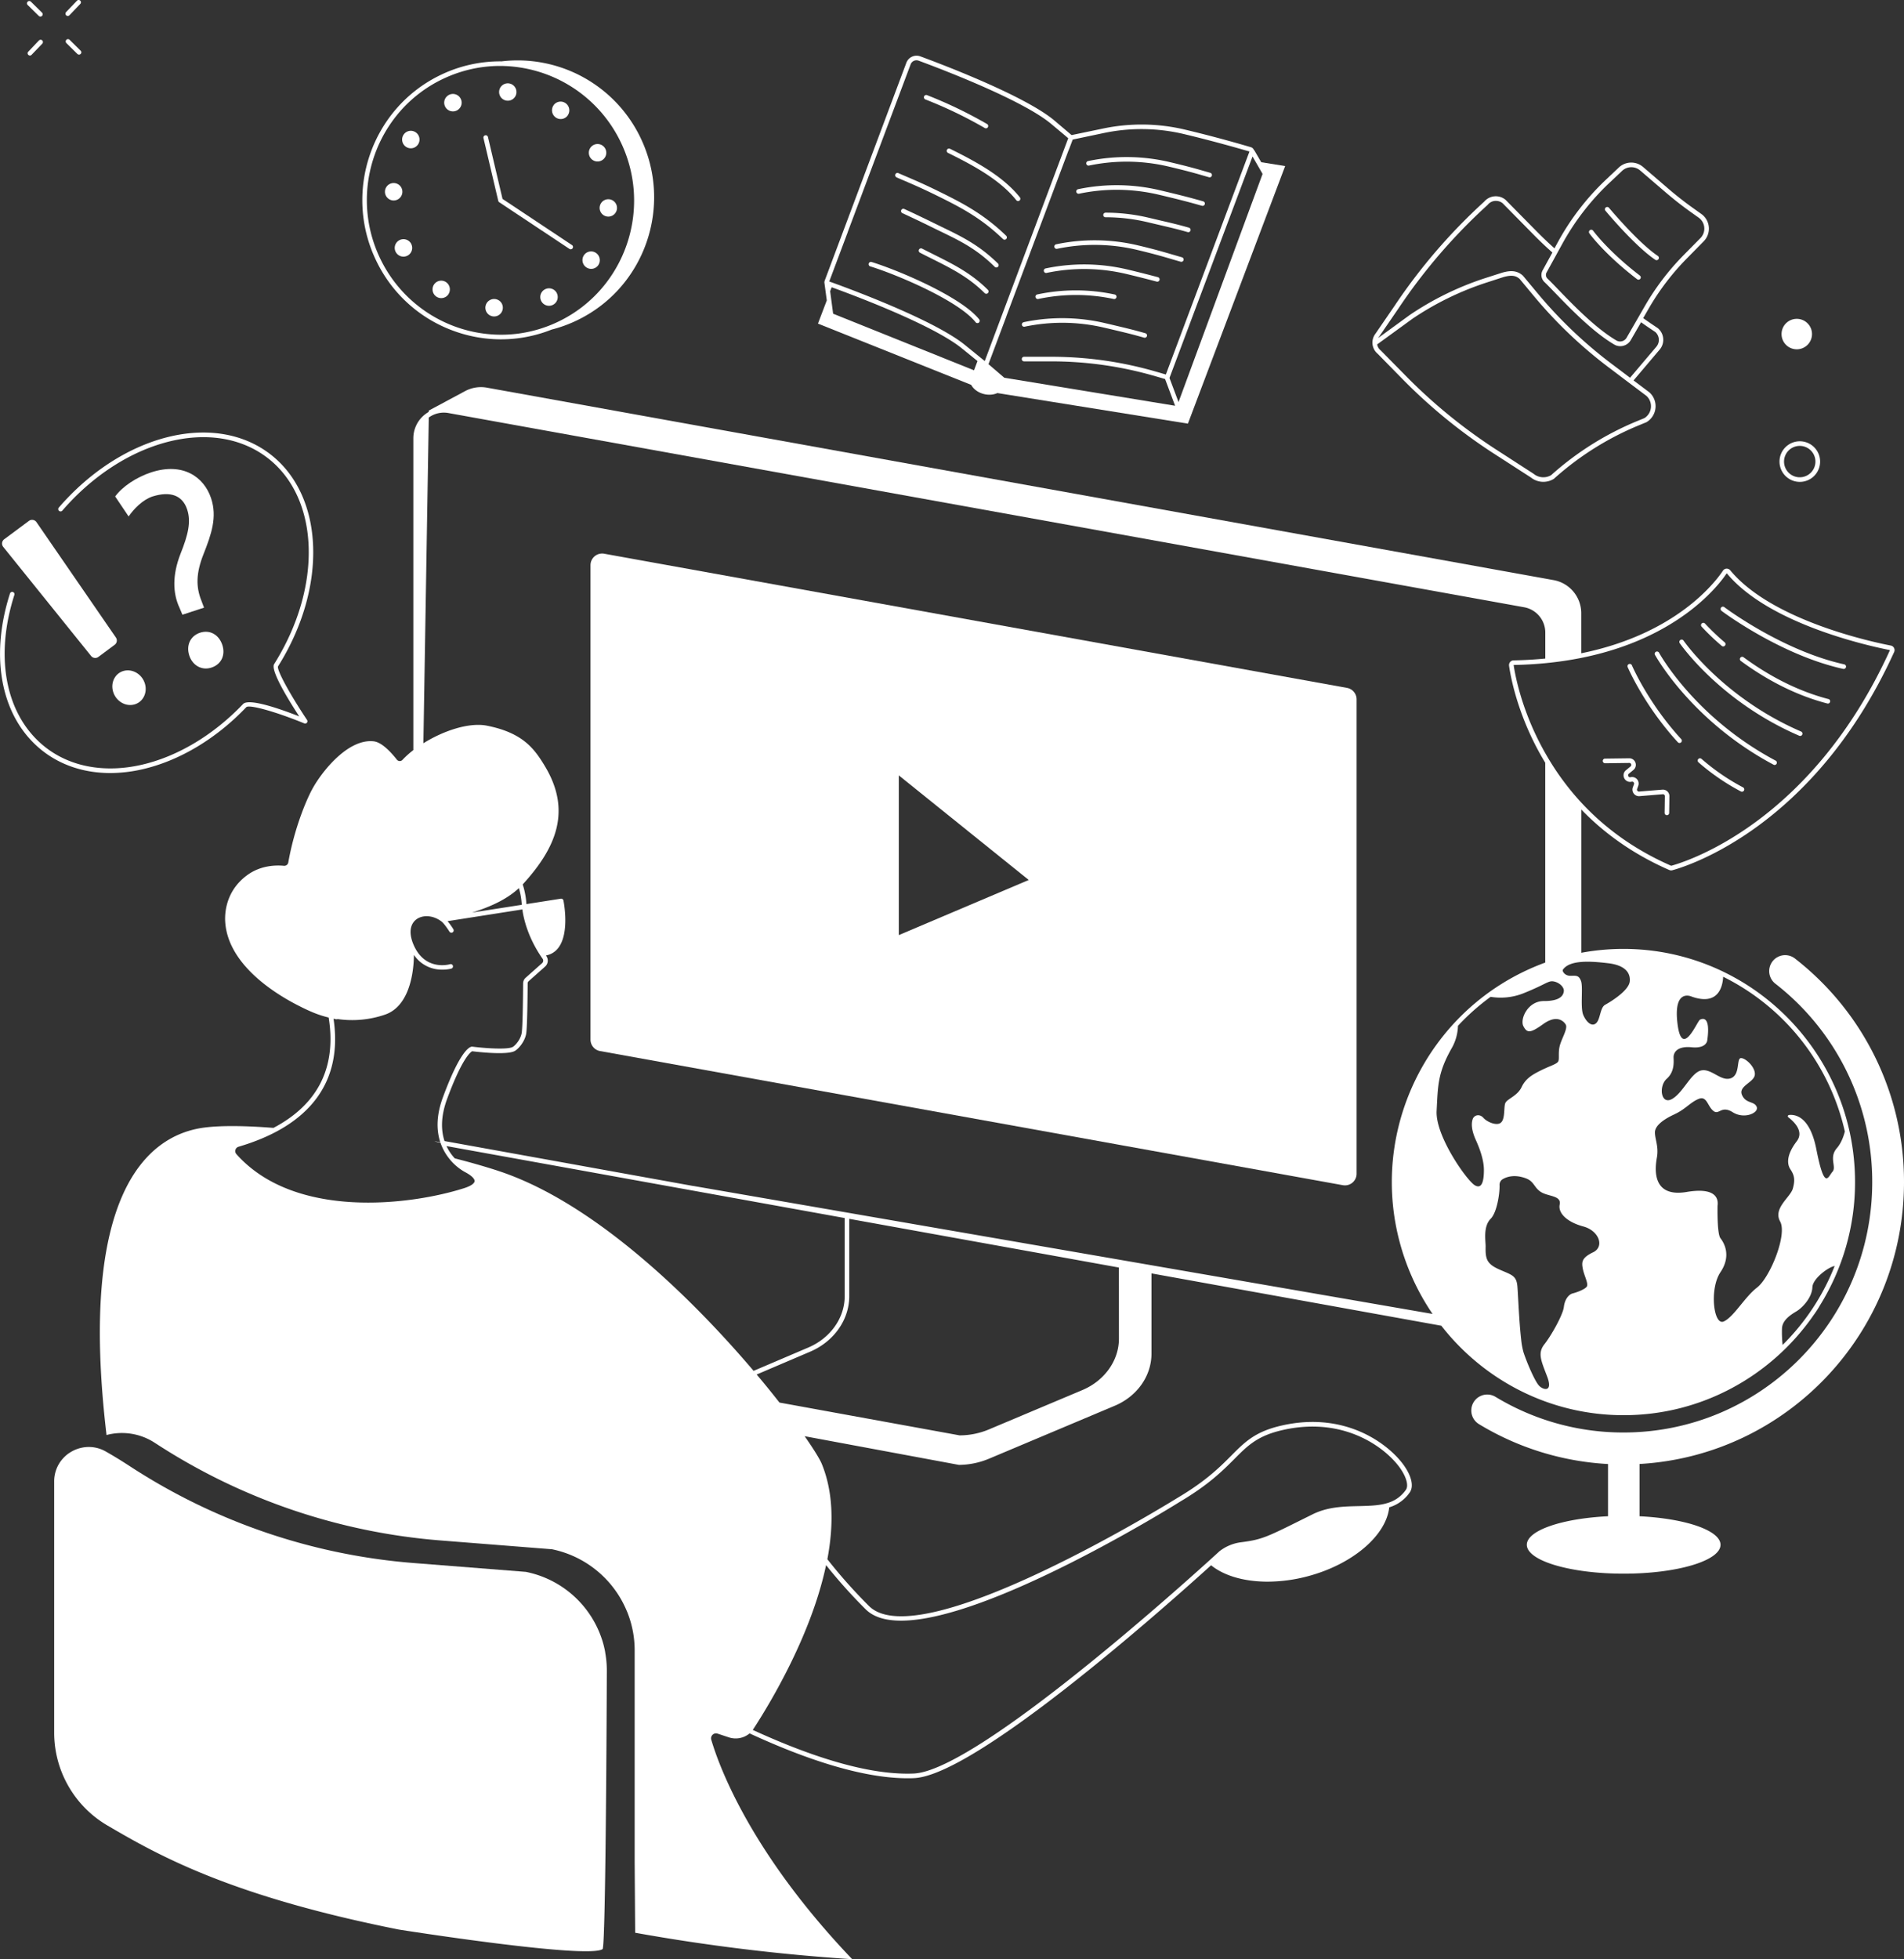<svg id="Layer_1" data-name="Layer 1" xmlns="http://www.w3.org/2000/svg" viewBox="0 0 1830.63 1883.58"><rect x="0" y="0" width="1830.63" height="1883.58" fill="#333333" stroke="none"/><g id="Illustration"><path d="M1295.23,661.34,581,532.34a11.19,11.19,0,0,0-13,9,11.07,11.07,0,0,0-.18,2V999.47a11.19,11.19,0,0,0,9.21,11l235.15,42.46,2.22.4,2.21.4,24.24,4.38,235,42.43,2.21.4,2.22.4,26.78,4.84,184.16,33.25a11.21,11.21,0,0,0,13-9,10.72,10.72,0,0,0,.18-2V672.37A11.21,11.21,0,0,0,1295.23,661.34ZM864.23,899V745.44L989.17,846Z" transform="translate(-0.07 0)" style="fill:#fff"/><path d="M1742.87,1265.68v-.07h0l.07-.1h0l.11-.15a103.83,103.83,0,0,0,6.89-10.47l.13-.21a223.91,223.91,0,0,0,33.56-118.25c0-123.6-99.89-224.16-222.68-224.16a222.06,222.06,0,0,0-40.52,3.72V778.26c21.23,22,48.81,42.5,84.62,58.17a4.47,4.47,0,0,0,2.93.22c13.75-3.72,136.6-41.22,213.24-209.79a4.44,4.44,0,0,0-.1-3.91,4.35,4.35,0,0,0-3.07-2.31c-18.82-3.65-114.72-24.3-154.38-72.33a4.47,4.47,0,0,0-3.67-1.62,4.35,4.35,0,0,0-3.42,2c-7.69,11.5-45.44,60.94-136.2,79.36V589.52a32.34,32.34,0,0,0-26.59-31.82l-1025.52-185a32.36,32.36,0,0,0-21,3.29l-35,18.77V396a30.46,30.46,0,0,0-4.31,3,29.15,29.15,0,0,0-10.48,22.42v299.7a88.65,88.65,0,0,0-10.31,9.25,3.54,3.54,0,0,1-5,.48,4.07,4.07,0,0,1-.42-.41c-4.06-5.12-13.71-16.71-22.25-17.72-24.72-2.94-50,29.08-59,45.56-6.57,12-17.65,39.22-23.24,70.83a3.9,3.9,0,0,1-4.1,3.26c-7.44-.71-22.38-.68-35.64,9.14-23.64,17.49-21.08,43.11-20.8,46.24,3.23,36.5,40.34,63.48,68.47,78.1,15.12,7.86,22.76,10.39,30.87,12.39,3.06,18.69,3,41.36-7.54,62.46-8.91,17.79-24.16,32.4-45.54,43.64-26.67-2.09-49.69-2.38-65.79-.4-57.46,7.09-121.86,66.92-94.69,295.67l.82-.21a57.68,57.68,0,0,1,45.2,7.46l1.93,1.24a585.86,585.86,0,0,0,273,92.85l107.09,8.46h.13a99.44,99.44,0,0,1,71.52,58.17c.33.76.67,1.53,1,2.31s.62,1.57.91,2.37a98.25,98.25,0,0,1,6.17,34.27v203l.48,68.18a2.67,2.67,0,0,1,0,.4,1859.75,1859.75,0,0,0,208.69,25.44c-97.4-102.09-127.8-184.84-135.51-211a4.76,4.76,0,0,1,6.07-5.87l10.79,3.57a20.88,20.88,0,0,0,20-3.8c51.11,23.62,106.92,43.13,151.85,43.13,2.1,0,4.19,0,6.25-.13,58.69-2.49,238.57-162,285.61-204.63,12.43,10.13,31.93,15.77,54.37,15.77a151.52,151.52,0,0,0,38.77-5.25c43.56-11.64,75.29-39.52,78.13-66.22a36.42,36.42,0,0,0,19.76-14.39c3.77-5.39,2-14.66-4.87-24.8-13.36-19.88-55.23-53.71-118.06-39.5-25.59,5.79-35.25,15.49-48.62,28.91-10.84,10.89-24.33,24.43-51.46,40.49-2.46,1.54-246.81,153.2-296.79,104.32a495.34,495.34,0,0,1-40.17-45.12c6-31.89,6-63.81-5.34-91.59-1.82-4.47-7.54-13.88-16.5-26.7L922,1408.32a76.46,76.46,0,0,0,29.41-6.13l120.41-50.7c21.68-9.13,35.35-28.73,35.35-50.12v-77.15l278.68,50.32c40.8,52.34,104.2,86,175.26,86C1636,1360.57,1702.49,1323.05,1742.87,1265.68ZM1714,1293a109.61,109.61,0,0,1-.62-15.26c0-8.57,8.51-13.79,14.06-17.14s14.81-13,15.18-23.1c.3-8.18,15.35-19.43,21.42-20.39A220.54,220.54,0,0,1,1714,1293Zm-103.85-221.81c10.34-4.73,15-11.36,23-14.67s8.46,6.63,14.1,11.36,7.53-5.68,18.81,1.42,25.38.47,23-5.21-10.34-2.84-14.1-11.35,10.81-11.84,12.22-18.93-8.46-16.57-13.16-16.57-.47,16.09-9.87,19.4-18.34-9.46-28.21-7.57-17.39,21.3-28.2,27.45-13.16-12.3-5.17-19.4,6.58-17,6.58-20.83,2.82-10.88,17.39-9.46,15-6.63,15-6.63c3.29-23.19-4.23-21.29-7-19.87s-17.39,38.33-21.62,3.78,13.63-26,13.63-26c25.94,9.2,29.84-10.05,30.28-19.08a220.31,220.31,0,0,1,117,148.79h0c-1.47,5.64-3.86,11.62-7.69,16-7.91,9.14,0,18-4.23,22.71s-7.52,18.93-15.51-21.77c-6.18-31.46-20.22-33.51-26.28-32.82a1.24,1.24,0,0,0-.62,2.22c4.89,3.7,15.48,13.37,8.1,23-9.4,12.31-9.87,21.3-6.11,27s4.7,9.94,2.35,18.45-19.28,18.93-12.23,31.71-9.87,54-22.09,63.42-22.09,27.92-32,32.65-14.11-31.23-3.29-47.32,3.29-28.4,0-32.66-2.82-28.87-2.82-30.76,4.23-19.4-29.62-13.72-30.55-22.72-28.67-33.13-1.88-17.51-1.88-24.14,8.64-12.78,19-17.47ZM1490.25,637.11c10.63-1.15,20.68-2.72,30.16-4.62,93.11-18.66,132-69.59,139.87-81.39,40.63,49.19,137.88,70.16,156.94,73.89-75.8,166.74-196.82,203.69-210.36,207.35-33.82-14.8-62.72-35.13-86.4-60.71a252.89,252.89,0,0,1-30.21-40c-.75-1.23-1.49-2.46-2.22-3.71s-1.49-2.54-2.21-3.83c-.41-.7-.81-1.4-1.2-2.11-21.62-38.87-27.84-73.11-29.23-82.68h0c10.62-.2,20.75-.8,30.41-1.73.74-.07,1.48-.14,2.21-.23S1489.51,637.2,1490.25,637.11ZM456.38,1135.59c-.1,1.08-1.27,3.9-10.17,6.73-51.09,16.28-162.59,30.4-218.82-32.72a4.4,4.4,0,0,1,.36-6.21,4.32,4.32,0,0,1,1.7-.94q23.72-7,41.5-17.41c19.16-11.22,33.07-25.38,41.55-42.33,10.74-21.46,11.11-44.31,8.24-63.34l2,.46a3.68,3.68,0,0,0,2-.11,97.48,97.48,0,0,0,45.62-4.31c20.63-7.16,25.94-33,27.25-48.32.33-3.82.41-7,.41-9.05.59.84,1.19,1.63,1.8,2.38s1.46,1.69,2.21,2.44c.53.54,1.07,1,1.62,1.51h0a32.49,32.49,0,0,0,21.74,7.84,34,34,0,0,0,8.64-1,2.21,2.21,0,1,0-1.26-4.24c-.83.24-17.29,4.84-29-8.73h0c-.59-.68-1.16-1.4-1.72-2.18a33.65,33.65,0,0,1-2.21-3.45,39.89,39.89,0,0,1-2.21-4.5c-.1-.21-.19-.44-.28-.66-3.48-8.54-3.34-15.9.28-20.81a12.85,12.85,0,0,1,2.21-2.33c.13-.12.27-.23.41-.34a14.3,14.3,0,0,1,1.8-1.18,13.74,13.74,0,0,1,2.33-1c6.06-2.15,13.75-.72,20.12,4.06,2.46,1.85,6.38,7.7,7.68,9.8a2.21,2.21,0,1,0,3.76-2.34h0a73.57,73.57,0,0,0-5.51-7.72l71.85-11.28c1.28,9.14,5.51,27.58,19.47,47.41a3.19,3.19,0,0,1-.51,4.27l-15.76,14a7.32,7.32,0,0,0-2.46,5.39c-.12,20-.54,43-1.37,47.77-1.1,6.32-6.25,12.09-8.7,13.41-5,2.72-26.45,1.24-38.78-.33h-.49c-2.38.23-11.4,4.4-27.75,48.66-6.31,17.07-6.15,30.7-3.11,41.3.18.65.38,1.3.59,1.93l-5.71-1a26.1,26.1,0,0,0,4.35,1.17l1.51.27c.28.83.58,1.63.9,2.42a50.25,50.25,0,0,0,6.08,11,51.34,51.34,0,0,0,16.32,14.68C455.74,1131.29,456.48,1134.45,456.38,1135.59Zm-2.56-258.24c24.7-7.64,37.47-16.34,45.15-23.54A68.9,68.9,0,0,1,501.66,869v.88Zm24.4,248c-12.59-4.08-26.37-8-40.89-11.71a45.35,45.35,0,0,1-7.94-11.81L812.21,1171v75.16c0,20.89-13.7,40.25-34.91,49.3l-52.67,22.46C664,1246.53,570,1155.06,478.22,1125.37Zm316.13,379.37a489.91,489.91,0,0,0,38.21,42.61c7.69,7.53,19.41,10.75,33.84,10.75,84,0,259.7-109,268.34-114.44,27.57-16.32,41.28-30.09,52.3-41.15,12.84-12.9,22.12-22.21,46.46-27.72,60.49-13.69,100.64,18.64,113.41,37.65,5.58,8.31,7.51,16.08,4.91,19.8a31.93,31.93,0,0,1-16,12.19c-.72.26-1.44.5-2.18.71s-1.45.42-2.19.59c-7.48,1.84-15.92,2-25,2.24-14.67.33-29.84.68-44.47,7.94l-8.49,4.22c-36.44,18.13-40.25,20-60.36,22.63a42.29,42.29,0,0,0-20.62,8.64l-.13.12c-.25.23-3.13,2.88-8.16,7.44l-1.63,1.47-1.6,1.44c-47,42.44-226.16,200.81-282.47,203.2q-3,.12-6.13.12c-43.86,0-98.39-19-148.59-42.06.31-.41.61-.83.89-1.27,17.59-27.12,55.79-91.54,69.61-157.1ZM1075.88,1287c0,21-13.82,40.42-35.21,49.42l-90,37.89a73,73,0,0,1-28,5.63L749.5,1348.4c-6.21-7.93-13-16.37-20.41-25.16l-1.5-1.81L779,1299.49c22.84-9.75,37.6-30.7,37.6-53.37v-74.34l24.24,4.37,235,42.43Zm31.21-70.62-26.78-4.63-2.22-.39-2.21-.38-235-40.67-24.24-4.19-2.21-.39-2.22-.38-145.63-25.2h-.26L427.47,1097c-3.32-10-3.84-23.4,2.52-40.62,14.47-39.16,22.58-45,24.05-45.72,5.21.64,33.32,3.88,40.92-.23,3.64-2,9.64-9,11-16.55,1.1-6.28,1.38-38.71,1.44-48.5a2.84,2.84,0,0,1,1-2.12l15.76-14a7.65,7.65,0,0,0,1.18-10.12c-.14-.19-.27-.39-.4-.58a19,19,0,0,0,12-7.39c11-14.49,5.12-44.18,4.86-45.43a2.21,2.21,0,0,0-2.51-1.75l-33.12,5.2v-.41a76.86,76.86,0,0,0-3.53-18.52l.49-.54c31.87-35,46.42-70.24,21.1-112.7-10.46-17.54-21.71-32.6-56.09-39.37-16.91-3.33-41.49,4.7-61,16.92l5.18-313.17a24.66,24.66,0,0,1,18.92-4.31l1034.19,186.7a24.77,24.77,0,0,1,20.39,24.4v24.93c-9.67.94-19.83,1.55-30.49,1.75a4.44,4.44,0,0,0-4.37,4.49,5.44,5.44,0,0,0,0,.58c1.78,12.23,9.15,51.16,34.81,93.34V925.4c-116.57,42.71-176.45,171.83-133.74,288.4a225,225,0,0,0,25.41,49.4Zm312-120.28c4.47,9.89,7.71,20.12,7.71,28.66s-1.17,19.22-8.76,14.73-38-47.26-36.7-71.52.89-36.39,14.73-60.66a45.76,45.76,0,0,0,5.77-21.1,218.28,218.28,0,0,1,31.41-27.87,59.43,59.43,0,0,0,32-3.59c11.1-4.47,16.9-7.5,20.58-9.3.83-.41,1.56-.75,2.21-1a14.75,14.75,0,0,1,2.22-.81,8.33,8.33,0,0,1,3.55-.1c5.36.9,10.27,5.4,9.82,9.44-.39,3.48-2.75,8-13.37,9.13-.7.08-1.44.15-2.22.19s-1.44.08-2.21.09h-1.39c-15.62,0-23.21,17.53-19.64,24.27s6.7,6.74,19.19-2.25c.63-.45,1.24-.87,1.84-1.24.76-.48,1.5-.91,2.21-1.27a20.08,20.08,0,0,1,2.22-1c8.52-3.4,13.33,1.05,15.15,4,2.24,3.59-3.12,12.13-5.35,19.32s-.45,13.48-1.79,16.17c-.83,1.68-3.89,3-8,4.74l-2.22.93-2.21,1c-1.31.58-2.68,1.21-4.07,1.91-8,4-14.72,7.64-18.74,16.17s-13.84,11.24-15.62,15.28.19,16.2-4.88,19.31c-4.12,2.53-12.71-1.06-16.28-5.1s-8.92-2.7-10.26,1.34-1.36,10.27,3.1,20.15Zm112.69,107.83c-11.16,5.39-11.16,9.44-9.82,16.17s5.8,14.38,3.57,17.08c-1.21,1.45-4,2.91-6.83,4.09a51.94,51.94,0,0,1-6.55,2.2c-3.57.9-7.59,5.39-8.48,13a24,24,0,0,1-1.31,4.92h0c-3.3,9.21-11.89,24-17.43,31-6.69,8.54-3.12,15.73,2.68,31s-3.57,13-7.59,9-11.6-21.57-15.17-32.35a71.71,71.71,0,0,1-2.25-12.5c-.08-.71-.17-1.44-.25-2.19s-.15-1.46-.22-2.21c-.18-1.76-.35-3.58-.51-5.45-1.33-15.69-2.07-34.2-2.62-40.87-.89-10.78-5.61-11.09-17.66-16.48s-13.13-10.41-12.89-21.7c.12-5.55-2.68-19.32,4.91-27,6-6,8.79-24.77,8.47-32.31a6.36,6.36,0,0,1,3.24-5.82c4-2.27,11.57-4.68,22.31-.59,7.95,3,7.73,9.38,14.88,13.42a21,21,0,0,0,3.57,1.56c.72.26,1.46.49,2.21.71l2.22.64c5.58,1.57,10.59,3.06,9.4,8.77-1.72,8.19,6.85,16.39,21,20.6.59.19,1.2.36,1.81.52,15.11,4.14,20.5,19.42,9.31,24.81Zm3.08-220.43c-4,4-9.37-.45-12.5-7.64-2.9-6.69-.4-24.25-1.84-31.38a8.78,8.78,0,0,0-.39-1.42c-2.23-5.84-4.91-4.94-10.26-4.94s-8-4.5-7.14-5.84c3.28-4.84,10-6.88,17.79-7.48,8.15-.65,17.52.27,25.5,1.19,15.62,1.8,21.86,8.54,21,17.52s-18.74,19.77-23.65,22.47-4.49,13.5-8.51,17.54Z" transform="translate(-0.07 0)" style="fill:#fff"/><path d="M581.5,1586.06h0c-.22-1-.46-2.09-.71-3.13h0c-.15-.61-.3-1.22-.47-1.82h0c-.23-.87-.47-1.72-.73-2.58s-.51-1.69-.79-2.52a97,97,0,0,0-73.15-64.84L398.2,1502.7a582.39,582.39,0,0,1-272.85-92.82c-6.65-4.34-13.49-8.61-20.61-12.73l-2.91-1.67a32.86,32.86,0,0,0-24-3.48h0a33.53,33.53,0,0,0-11,4.8h-.06a33.21,33.21,0,0,0-6.48,5.7,32.73,32.73,0,0,0-8.13,21.8v241.33a103.41,103.41,0,0,0,51,89.25c49.6,29.09,118.46,67.9,280.39,100.17,0,0,181.08,28.65,195.87,18.8.52-.35,1-7.43,1.38-19.08,0-.73,0-1.47.07-2.24s0-1.48.08-2.24c2-65.37,2.57-244.16,2.57-244.16a97.57,97.57,0,0,0-1.51-17.06C581.91,1588.06,581.71,1587.06,581.5,1586.06Z" transform="translate(-0.07 0)" style="fill:#fff"/><path d="M1830.7,1136.41a271.66,271.66,0,0,0-104.85-214.9A15.32,15.32,0,0,0,1707,945.7a240.92,240.92,0,0,1,93.15,190.71c0,133-107.07,240.77-239.16,240.77a236.77,236.77,0,0,1-123.32-34.44,15.34,15.34,0,0,0-15.9,26.23,266.9,266.9,0,0,0,124.36,38.52v50.21c-44.27,2.15-78.07,13.61-78.07,27.42,0,15.34,41.69,27.78,93.12,27.78s93.11-12.44,93.11-27.78c0-13.79-33.7-25.24-77.87-27.41v-50.26C1718.21,1399.4,1830.7,1281.13,1830.7,1136.41Z" transform="translate(-0.07 0)" style="fill:#fff"/><path d="M786.52,311.1,933.84,370c4.51,8.27,16.6,11.79,25.17,7.88h0l183.2,29.4,93.49-247.62-23-3.7-6.39-11a4,4,0,0,0-.78-.95h0a2,2,0,0,0-.11-.26,4.35,4.35,0,0,0-2.65-2.23c-7.38-2.19-33.78-9.91-63.8-17a180.32,180.32,0,0,0-78.33-.94l-30.29,6.29L1014,116c-27.79-23.44-105.84-53.25-129.1-61.82a10.47,10.47,0,0,0-13.39,6.14L793,269.8a3.45,3.45,0,0,0-.22,1h0a2.25,2.25,0,0,0-.08.93l2.3,17.06h0ZM936.57,356,801.1,301.59,798.23,280h0l1.45-3.84c21,7.6,97.21,36.06,125.23,58.8l15,12.15Zm266.28-201.6,1.47-3.94,2.68,4.6,7,12.14-80.81,219.35-8.7-23.19Zm-174.47-12.07.07-.2,1.62-4.3.77-2.06.59-1.58.85-.18,29.21-6.15a176.14,176.14,0,0,1,76.4.92c24.12,5.72,45.91,11.83,57.26,15.08l5.66,1.63.58.16-.78,2.09-2.23,5.94L1121,360.05c-2.2-.65-6.13-1.81-11.39-3.3a359.43,359.43,0,0,0-46-9.9h0a365.8,365.8,0,0,0-52.59-3.86H984.84a2.22,2.22,0,1,0,0,4.43h26.22A356.79,356.79,0,0,1,1108.49,361c5.6,1.59,9.7,2.8,11.77,3.41l9.62,25.68-163.2-26.78-1-.16-.9-.77-.12-.1-.13-.12-1.66-1.42-12.28-10.53h-.18l17.26-46.05V304l17.74-47.33h0l41.68-111.21ZM815.17,223.14V223l19.56-52.2L875.6,61.88a6,6,0,0,1,7.71-3.54c23.09,8.52,100.54,38.08,127.77,61.06l10.74,9,1.8,1.51,3.52,3-.82,2.19-1.32,3.51-.78,2.07-.71,1.91h0l-.06.15L946.87,347.11l-1.72-1.4-1.64-1.33-.06-.05-.11-.09-1.81-1.47L927.7,331.55C899.18,308.4,822.5,279.74,801.24,272l-3.69-1.32-.19-.07Z" transform="translate(-0.07 0)" style="fill:#fff"/><path d="M1047.13,159.18a176,176,0,0,1,76.36.91c18.1,4.29,24.78,6.21,34,8.87l5,1.44a2.1,2.1,0,0,0,.61.09,2.22,2.22,0,0,0,.61-4.35l-5-1.43c-9.3-2.68-16-4.61-34.22-8.93a180.29,180.29,0,0,0-78.29-.93,2.21,2.21,0,1,0,.91,4.33Z" transform="translate(-0.07 0)" style="fill:#fff"/><path d="M1037.59,186.22a175.91,175.91,0,0,1,76.35.91c21.53,5.1,29.94,7.34,41.75,10.7a2.21,2.21,0,0,0,1.22-4.25h0c-11.88-3.39-20.34-5.63-42-10.76a180.4,180.4,0,0,0-78.28-.93,2.21,2.21,0,1,0,.91,4.33Z" transform="translate(-0.07 0)" style="fill:#fff"/><path d="M1143.19,218.88c-9.45-2.69-14.83-4-26.61-6.72l-12.33-2.9a178.84,178.84,0,0,0-41.16-4.8,2.25,2.25,0,0,0-2.26,2.21,2.19,2.19,0,0,0,2.19,2.21h.07a173.86,173.86,0,0,1,40.14,4.69c4.85,1.15,8.87,2.09,12.34,2.9,11.71,2.75,17.06,4,26.4,6.67a2.1,2.1,0,0,0,.61.09,2.22,2.22,0,0,0,.61-4.35Z" transform="translate(-0.07 0)" style="fill:#fff"/><path d="M1013.83,237.57h0a2.22,2.22,0,0,0,2.6,1.63,175.91,175.91,0,0,1,76.35.91c16.45,3.89,25.65,6.59,34.55,9.21,2.6.76,5.18,1.52,7.92,2.3a2.09,2.09,0,0,0,.61.08,2.21,2.21,0,0,0,.61-4.34c-2.73-.78-5.3-1.53-7.9-2.29-9-2.63-18.21-5.35-34.77-9.27a180.29,180.29,0,0,0-78.29-.93,2,2,0,0,0-.79.35,2.16,2.16,0,0,0-.91,2.27A.45.45,0,0,0,1013.83,237.57Z" transform="translate(-0.07 0)" style="fill:#fff"/><path d="M1004.64,262.09a2.21,2.21,0,0,0,1.64.3,175.6,175.6,0,0,1,76.35.91c9.44,2.23,19.39,4.74,29.56,7.43a1.83,1.83,0,0,0,.57.08,2.21,2.21,0,0,0,.57-4.35c-10.21-2.71-20.2-5.22-29.68-7.47a180.24,180.24,0,0,0-77.43-1.1l-.85.17a2.21,2.21,0,0,0-.73,4Z" transform="translate(-0.07 0)" style="fill:#fff"/><path d="M995.74,285.88h0a2.22,2.22,0,0,0,2.58,1.56,173.73,173.73,0,0,1,72.51,0,2.42,2.42,0,0,0,.47.05,2.21,2.21,0,0,0,.46-4.38,178.34,178.34,0,0,0-74.36-.05,2.29,2.29,0,0,0-.74.31h0a2.21,2.21,0,0,0-1,2.31A.5.5,0,0,0,995.74,285.88Z" transform="translate(-0.07 0)" style="fill:#fff"/><path d="M984.39,309.78h-.07a2.22,2.22,0,0,0-1.71,2.63,2,2,0,0,0,.44.91h0a.58.58,0,0,0,.1.12,2.19,2.19,0,0,0,2,.64h.07a175.91,175.91,0,0,1,76.35.9l4.34,1c17.6,4.17,22.91,5.43,34.16,8.64a2.49,2.49,0,0,0,.61.08,2.21,2.21,0,0,0,.6-4.34c-11.34-3.23-16.67-4.5-34.35-8.69l-4.34-1a180.42,180.42,0,0,0-75.6-1.48l-2.4.48Z" transform="translate(-0.07 0)" style="fill:#fff"/><path d="M889.71,95.57a417.88,417.88,0,0,1,57.18,27.5,2.18,2.18,0,0,0,1.11.3,2.22,2.22,0,0,0,1.11-4.13,424.08,424.08,0,0,0-57.84-27.82,2.22,2.22,0,0,0-1.56,4.15Z" transform="translate(-0.07 0)" style="fill:#fff"/><path d="M910.56,144a2.22,2.22,0,0,0,1,3l0,0c23.45,11.56,49.79,25.57,65.62,45.45a2.21,2.21,0,0,0,3.09.37l0,0a2.22,2.22,0,0,0,.35-3.11c-16.39-20.6-43.24-34.88-67.12-46.66A2.21,2.21,0,0,0,910.56,144Z" transform="translate(-0.07 0)" style="fill:#fff"/><path d="M862.33,170.63c2.6,1.14,5.07,2.2,7.56,3.27,8.52,3.66,17.34,7.44,32.5,14.92,22.57,11.13,41.46,21.22,62,41a2.21,2.21,0,1,0,3.07-3.19c-21-20.24-40.17-30.49-63.09-41.8-15.27-7.53-24.14-11.34-32.72-15-2.47-1.06-4.93-2.12-7.52-3.25a2.21,2.21,0,1,0-1.78,4Z" transform="translate(-0.07 0)" style="fill:#fff"/><path d="M905.67,218.23,897,214c-8.75-4.31-18-8.74-27.63-13.16a2.21,2.21,0,0,0-1.85,4c9.55,4.4,18.81,8.81,27.52,13.11,3,1.48,5.92,2.89,8.76,4.26,19.56,9.47,35,16.94,52.67,34.29a2.21,2.21,0,0,0,3.11-3.15h0C941.35,235.48,924.81,227.49,905.67,218.23Z" transform="translate(-0.07 0)" style="fill:#fff"/><path d="M898.38,244.94l-11.9-6a2.21,2.21,0,0,0-2,3.93c4,2.08,8,4.08,12,6.07,18,9,34.9,17.45,50.27,32.83a2.25,2.25,0,0,0,1.57.65,2.22,2.22,0,0,0,2.2-2.24,2.17,2.17,0,0,0-.64-1.54C934,262.71,916.66,254.08,898.38,244.94Z" transform="translate(-0.07 0)" style="fill:#fff"/><path d="M836.81,256.1c26.24,8.11,84.8,33,101.3,53.7a2.21,2.21,0,0,0,3.09.37l0,0a2.22,2.22,0,0,0,.35-3.11c-17.09-21.47-76.78-46.92-103.45-55.17a2.21,2.21,0,0,0-1.31,4.23Z" transform="translate(-0.07 0)" style="fill:#fff"/><path d="M1655.19,587.22c.56.42,56.45,42.46,117.13,55.87h.48a2.22,2.22,0,0,0,.47-4.38c-59.7-13.19-114.86-54.65-115.4-55.07A2.22,2.22,0,0,0,1655,587l.21.16Z" transform="translate(-0.07 0)" style="fill:#fff"/><path d="M1758.08,672.08c-27.62-7.2-55.11-20.7-81.64-40.2a2.21,2.21,0,1,0-2.62,3.57h0c27,19.8,55,33.55,83.15,40.87a2.1,2.1,0,0,0,.56.08,2.22,2.22,0,0,0,.55-4.36Z" transform="translate(-0.07 0)" style="fill:#fff"/><path d="M1655.53,621a2.22,2.22,0,0,0,2.89-3.36h0a221.21,221.21,0,0,1-19-18.12,2.21,2.21,0,1,0-3.3,2.95A222,222,0,0,0,1655.53,621Z" transform="translate(-0.07 0)" style="fill:#fff"/><path d="M1730,707.34a2.08,2.08,0,0,0,.88.19,2.22,2.22,0,0,0,.87-4.25c-75-32.39-112.59-86.87-113-87.42a2.21,2.21,0,1,0-3.66,2.48h0C1615.44,618.88,1653.64,674.42,1730,707.34Z" transform="translate(-0.07 0)" style="fill:#fff"/><path d="M1705.31,735.18a2.07,2.07,0,0,0,1,.26,2.22,2.22,0,0,0,1-4.17c-77.93-41.47-111.79-103.14-112.12-103.76a2.21,2.21,0,0,0-3.9,2.1C1591.71,630.24,1626.14,693.05,1705.31,735.18Z" transform="translate(-0.07 0)" style="fill:#fff"/><path d="M1676,757a207.31,207.31,0,0,1-40-27.45,2.21,2.21,0,0,0-2.9,3.34,212.14,212.14,0,0,0,40.76,28,2.23,2.23,0,0,0,3-.94A2.22,2.22,0,0,0,1676,757Z" transform="translate(-0.07 0)" style="fill:#fff"/><path d="M1613.16,713.47a2.22,2.22,0,1,0,3.26-3c-31.87-34.7-47.18-70.49-47.33-70.85a2.21,2.21,0,1,0-4.08,1.72C1565.17,641.7,1580.75,678.17,1613.16,713.47Z" transform="translate(-0.07 0)" style="fill:#fff"/><path d="M1543.27,733.79h0l23.35-.31h0a1.8,1.8,0,0,1,1.73,1.22,1.88,1.88,0,0,1-.58,2.16l-4.36,3.6a6.24,6.24,0,0,0-1.63,7.76,6.15,6.15,0,0,0,7.11,3.27,1.81,1.81,0,0,1,1.81.55,1.89,1.89,0,0,1,.37,1.94l-1.09,3a6.31,6.31,0,0,0,.94,6,6.22,6.22,0,0,0,5.49,2.43l22.36-1.85a1.76,1.76,0,0,1,1.4.49,1.82,1.82,0,0,1,.6,1.42l-.24,16a2.21,2.21,0,0,0,2.17,2.25h0a2.21,2.21,0,0,0,2.21-2.18l.25-16a6.28,6.28,0,0,0-6.8-6.38L1576,761a1.77,1.77,0,0,1-1.62-.72,1.87,1.87,0,0,1-.28-1.81l1.09-3a6.31,6.31,0,0,0-7.42-8.28,1.76,1.76,0,0,1-2.09-1,1.86,1.86,0,0,1,.5-2.36l4.36-3.6a6.3,6.3,0,0,0,1.92-7.1,6.23,6.23,0,0,0-5.89-4.12h-.09l-23.35.31a2.22,2.22,0,0,0,0,4.43Z" transform="translate(-0.07 0)" style="fill:#fff"/><path d="M1324.68,340.14l24,24.45A516,516,0,0,0,1436.26,436l35.65,23a19.17,19.17,0,0,0,22,1.43,2,2,0,0,0,.33-.24,283.57,283.57,0,0,1,82.17-51.55l6.52-2.68a1.3,1.3,0,0,0,.31-.16,17.9,17.9,0,0,0,6-24.6,17.66,17.66,0,0,0-3.34-4l-15.23-11.47,25.08-29.58a14.57,14.57,0,0,0-1.62-20.54l-.07-.06-.19-.14-4.61-3.1c-3.12-2.1-6.24-4.26-9.32-6.47l5.31-9.22A238.31,238.31,0,0,1,1622,248.39h0L1638.12,232a17.34,17.34,0,0,0-.16-24.52,18,18,0,0,0-2.12-1.78l-8-5.7c-8.14-5.81-16.12-12.07-23.71-18.58l-24.32-20.9a17.39,17.39,0,0,0-23.32.55l-12.26,11.58a242.1,242.1,0,0,0-46.1,59.72l-3.49,6.37q-8.94-8-17.33-16.52l-29.69-30.1a14.57,14.57,0,0,0-20.54,1.75l0,0a546.16,546.16,0,0,0-86,99.89l-18.51,27A14,14,0,0,0,1324.68,340.14ZM1496,245.69l1.09-2,1.08-2,4-7.26a237.8,237.8,0,0,1,45.19-58.55l12.26-11.58a13,13,0,0,1,17.38-.42l24.33,20.89q5,4.26,10.1,8.34c1.13.9,2.26,1.79,3.41,2.68q5.19,4,10.5,7.81l8,5.7a12.93,12.93,0,0,1,2.94,18.06,12.4,12.4,0,0,1-1.28,1.52l-14.81,15-1.36,1.38c-.59.6-1.18,1.2-1.76,1.81a242.4,242.4,0,0,0-35.62,47.32l-5.08,8.81-2.22,3.86L1564,324.66a7.22,7.22,0,0,1-4.43,3.4,7.08,7.08,0,0,1-5.38-.73c-20.06-11.8-41.71-34.24-56-49.09-4.11-4.27-7.67-7.95-10.21-10.35a4.92,4.92,0,0,1-.93-5.95Zm-169.78,77.73,18.62-27.18a541.81,541.81,0,0,1,85.46-99.2,2.39,2.39,0,0,0,.22-.23,10,10,0,0,1,6.91-3.67h1a10,10,0,0,1,6.36,2.25l29.55,30q8.84,9,18.3,17.39l-9.39,17.12a9.36,9.36,0,0,0,1.78,11.29c2.47,2.33,6,6,10.06,10.2,14.5,15,36.4,37.73,57,49.83a11.32,11.32,0,0,0,5.78,1.59A11.69,11.69,0,0,0,1568,327l9.9-17.18q4.5,3.21,9.07,6.29l4.5,3a10.13,10.13,0,0,1,1.09,14.27l-25.25,29.78L1549.87,350a428,428,0,0,1-71.59-68.2l-13.76-16.53a2.09,2.09,0,0,0-.2-.22c-6.22-5.72-13.25-4.79-20-2.9L1428,267.39a288.83,288.83,0,0,0-72.43,35.38l-30.34,22.11a9.8,9.8,0,0,1,.94-1.46Zm31.92-17a284.24,284.24,0,0,1,71.26-34.79l16.16-5.25c7.57-2.11,11.82-1.62,15.63,1.82l13.65,16.42a433,433,0,0,0,72.33,68.91l19,14.35,16.93,12.74a13.5,13.5,0,0,1-2,21.36l-6.35,2.6a288.45,288.45,0,0,0-83.3,52.21,14.72,14.72,0,0,1-16.83-1.26l-.2-.14-35.74-23.11a511.06,511.06,0,0,1-86.83-70.77L1327.71,337a1.54,1.54,0,0,0-.19-.17,9.33,9.33,0,0,1-3.35-5.72Z" transform="translate(-0.07 0)" style="fill:#fff"/><path d="M1591.58,249.75a2.15,2.15,0,0,0,1.23.38,2.23,2.23,0,0,0,1.24-4.07h0c-18.88-12.65-46.7-45.95-47-46.28a2.21,2.21,0,1,0-3.4,2.83h0C1544.82,204,1572.17,236.75,1591.58,249.75Z" transform="translate(-0.07 0)" style="fill:#fff"/><path d="M1574.06,268.42a2.21,2.21,0,0,0,3.09-.39v0a2.21,2.21,0,0,0-.41-3.1h0c-30.89-23.73-44.79-43-44.93-43.14a2.21,2.21,0,0,0-3.6,2.57C1528.79,225.14,1542.58,244.25,1574.06,268.42Z" transform="translate(-0.07 0)" style="fill:#fff"/><path d="M136.46,739.68c35.58-8,71.24-29.22,100.4-59.8,2.76-2.81,28.3,4.31,55.76,15.56a2.23,2.23,0,0,0,2.55-.65,2.19,2.19,0,0,0,.12-2.63c-14.49-21.64-29.27-47.52-27.91-51.51C315.23,564.55,312,476.88,260,436.72c-26.28-20.26-61.69-26-99.72-16.24C122.68,430.15,85.86,454.11,56.59,488A2.23,2.23,0,0,0,60,490.88h0c28.69-33.17,64.7-56.64,101.41-66.08s70.74-3.95,95.91,15.45c50.27,38.76,53,123.91,6.38,198.09,0,0-.13.21-.15.26-3.28,6.28,13.53,33.77,24.21,50.12-18.13-7.12-48.41-17.76-54-11.86-28.57,29.95-63.43,50.74-98.17,58.53s-67.28,1.94-91.29-16.57c-38.38-29.6-50-85.92-30.37-147a2.22,2.22,0,0,0-4.22-1.36c-20.23,62.9-8,121.09,31.89,151.86,17.86,13.77,40.12,20.87,64.54,20.87A139.08,139.08,0,0,0,136.46,739.68Z" transform="translate(-0.07 0)" style="fill:#fff"/><path d="M87.65,630.64a5.1,5.1,0,0,0,7,.92l15.7-11.7a5.09,5.09,0,0,0,1.12-7L35.15,502a5.11,5.11,0,0,0-7.1-1.34l-.16.11L4.06,518.48a5.09,5.09,0,0,0-1,7.14l.12.16Z" transform="translate(-0.07 0)" style="fill:#fff"/><path d="M119.39,644.88c-8.47,2.06-13.22,11-10.61,20s11.59,14.55,20.06,12.49,13.21-11,10.6-20S127.85,642.88,119.39,644.88Z" transform="translate(-0.07 0)" style="fill:#fff"/><path d="M145.33,454.14c-14.12,4.62-27.87,13.87-34.52,23.17l12.92,19.21c5-7.26,13.52-16.12,23.11-19.26,16.87-5.22,28.58-1.2,33.15,12.45,4,12,.86,24.66-6.39,42.77-7.95,20.42-7.46,37.78-1,51.71l2.86,6.79,20.78-6.8-2.59-6.88c-5.37-13.38-5-26.56,2-44.31,7.69-19.44,13.43-35.87,7.34-54.07C196.18,458.58,176,444.11,145.33,454.14Z" transform="translate(-0.07 0)" style="fill:#fff"/><path d="M182.11,630.37c3.13,9.36,11.94,14.5,21.26,11.44,9.86-3.22,13.57-12.45,10.44-21.82-3.31-9.9-12-14.77-21.36-11.72S178.79,620.46,182.11,630.37Z" transform="translate(-0.07 0)" style="fill:#fff"/><path d="M437.78,318.68a132.7,132.7,0,0,0,44,7.55,131.36,131.36,0,0,0,48.61-9.35h0a129.25,129.25,0,0,0,24.63-9c65-31.32,92.32-109.76,61-175.2A131,131,0,0,0,482.28,59h0A131.29,131.29,0,0,0,423.6,72.12c-66,31.8-93.83,111.71-62,178.14A132.73,132.73,0,0,0,437.78,318.68ZM425.48,76.11A128.55,128.55,0,0,1,450,67.21a126.61,126.61,0,0,1,30.82-3.82A129.11,129.11,0,0,1,597,136.88c30.78,64.23,3.9,141.5-59.93,172.24a127.93,127.93,0,0,1-39.41,11.71h0a128.89,128.89,0,0,1-132.12-72.44c-30.78-64.27-3.9-141.51,59.92-172.28Z" transform="translate(-0.07 0)" style="fill:#fff"/><path d="M479.13,193.1a2.21,2.21,0,0,0,.93,1.34l67.5,44.84a2.2,2.2,0,0,0,3.05-.61h0a2.22,2.22,0,0,0-.61-3.07l-66.77-44.36-14-59.5a2.21,2.21,0,1,0-4.31,1Z" transform="translate(-0.07 0)" style="fill:#fff"/><path d="M439.15,106.29a8.39,8.39,0,1,0-11.19-4h0A8.39,8.39,0,0,0,439.15,106.29Z" transform="translate(-0.07 0)" style="fill:#fff"/><path d="M390.32,141.08A8.31,8.31,0,0,0,401.89,139l.08-.12a8.43,8.43,0,0,0-2.2-11.66,8.31,8.31,0,0,0-11.57,2.14l0,0A8.44,8.44,0,0,0,390.32,141.08Z" transform="translate(-0.07 0)" style="fill:#fff"/><path d="M377.91,192.71a8.38,8.38,0,1,0-7.7-9h0A8.4,8.4,0,0,0,377.91,192.71Z" transform="translate(-0.07 0)" style="fill:#fff"/><path d="M384.39,230.75a8.39,8.39,0,1,0,11.17,4l0-.06A8.39,8.39,0,0,0,384.39,230.75Z" transform="translate(-0.07 0)" style="fill:#fff"/><path d="M419.59,285.14A8.31,8.31,0,0,0,431.15,283l0-.06A8.43,8.43,0,0,0,429,271.3a8.32,8.32,0,0,0-11.57,2.14l0,0A8.43,8.43,0,0,0,419.59,285.14Z" transform="translate(-0.07 0)" style="fill:#fff"/><path d="M475.8,287.48a8.39,8.39,0,1,0,7.7,9v0a8.33,8.33,0,0,0-7.63-9Z" transform="translate(-0.07 0)" style="fill:#fff"/><path d="M524.33,278a8.39,8.39,0,1,0,11.17,4l0-.06A8.39,8.39,0,0,0,524.33,278Z" transform="translate(-0.07 0)" style="fill:#fff"/><path d="M563.76,257a8.3,8.3,0,0,0,11.55-2.1l0-.06a8.42,8.42,0,0,0-2.2-11.66,8.28,8.28,0,0,0-11.53,2.1l-.06.08A8.4,8.4,0,0,0,563.76,257Z" transform="translate(-0.07 0)" style="fill:#fff"/><path d="M576.62,199.29a8.35,8.35,0,1,0,9-7.72A8.35,8.35,0,0,0,576.62,199.29Z" transform="translate(-0.07 0)" style="fill:#fff"/><path d="M578.19,154.44a8.39,8.39,0,1,0-11.17-4l0,.06A8.39,8.39,0,0,0,578.19,154.44Z" transform="translate(-0.07 0)" style="fill:#fff"/><path d="M534.49,113A8.3,8.3,0,0,0,546,110.87l0-.06a8.42,8.42,0,0,0-2.2-11.66,8.3,8.3,0,0,0-11.55,2.11l0,.06A8.42,8.42,0,0,0,534.49,113Z" transform="translate(-0.07 0)" style="fill:#fff"/><path d="M487.68,96.8a8.33,8.33,0,0,0,8.94-7.65v-.06a8.35,8.35,0,1,0-8.94,7.71Z" transform="translate(-0.07 0)" style="fill:#fff"/><path d="M1730.46,463.28A19.52,19.52,0,1,0,1711,443.73v0A19.55,19.55,0,0,0,1730.46,463.28Zm0-34.61a15.09,15.09,0,1,1-15.1,15.09,15.1,15.1,0,0,1,15.1-15.09Z" transform="translate(-0.07 0)" style="fill:#fff"/><path d="M1727.57,335.81a14.64,14.64,0,1,0-14.6-14.68v0A14.63,14.63,0,0,0,1727.57,335.81Z" transform="translate(-0.07 0)" style="fill:#fff"/><path d="M65.23,15.35a2.18,2.18,0,0,0,1.6-.69L77.28,3.74A2.21,2.21,0,0,0,74.08.68L63.63,11.6a2.22,2.22,0,0,0,.08,3.14A2.2,2.2,0,0,0,65.23,15.35Z" transform="translate(-0.07 0)" style="fill:#fff"/><path d="M37.51,38.88l-10.45,11a2.21,2.21,0,0,0,3.2,3L40.71,42a2.22,2.22,0,1,0-3.2-3.09Z" transform="translate(-0.07 0)" style="fill:#fff"/><path d="M37.36,15.29a2.21,2.21,0,1,0,3.11-3.15L29.86,1.69a2.23,2.23,0,1,0-3.11,3.19h0Z" transform="translate(-0.07 0)" style="fill:#fff"/><path d="M67,38.27a2.21,2.21,0,0,0-3.1,3.16L74.48,51.88a2.24,2.24,0,0,0,1.56.64,2.16,2.16,0,0,0,1.57-.64,2.21,2.21,0,0,0,0-3.13h0Z" transform="translate(-0.07 0)" style="fill:#fff"/></g></svg>